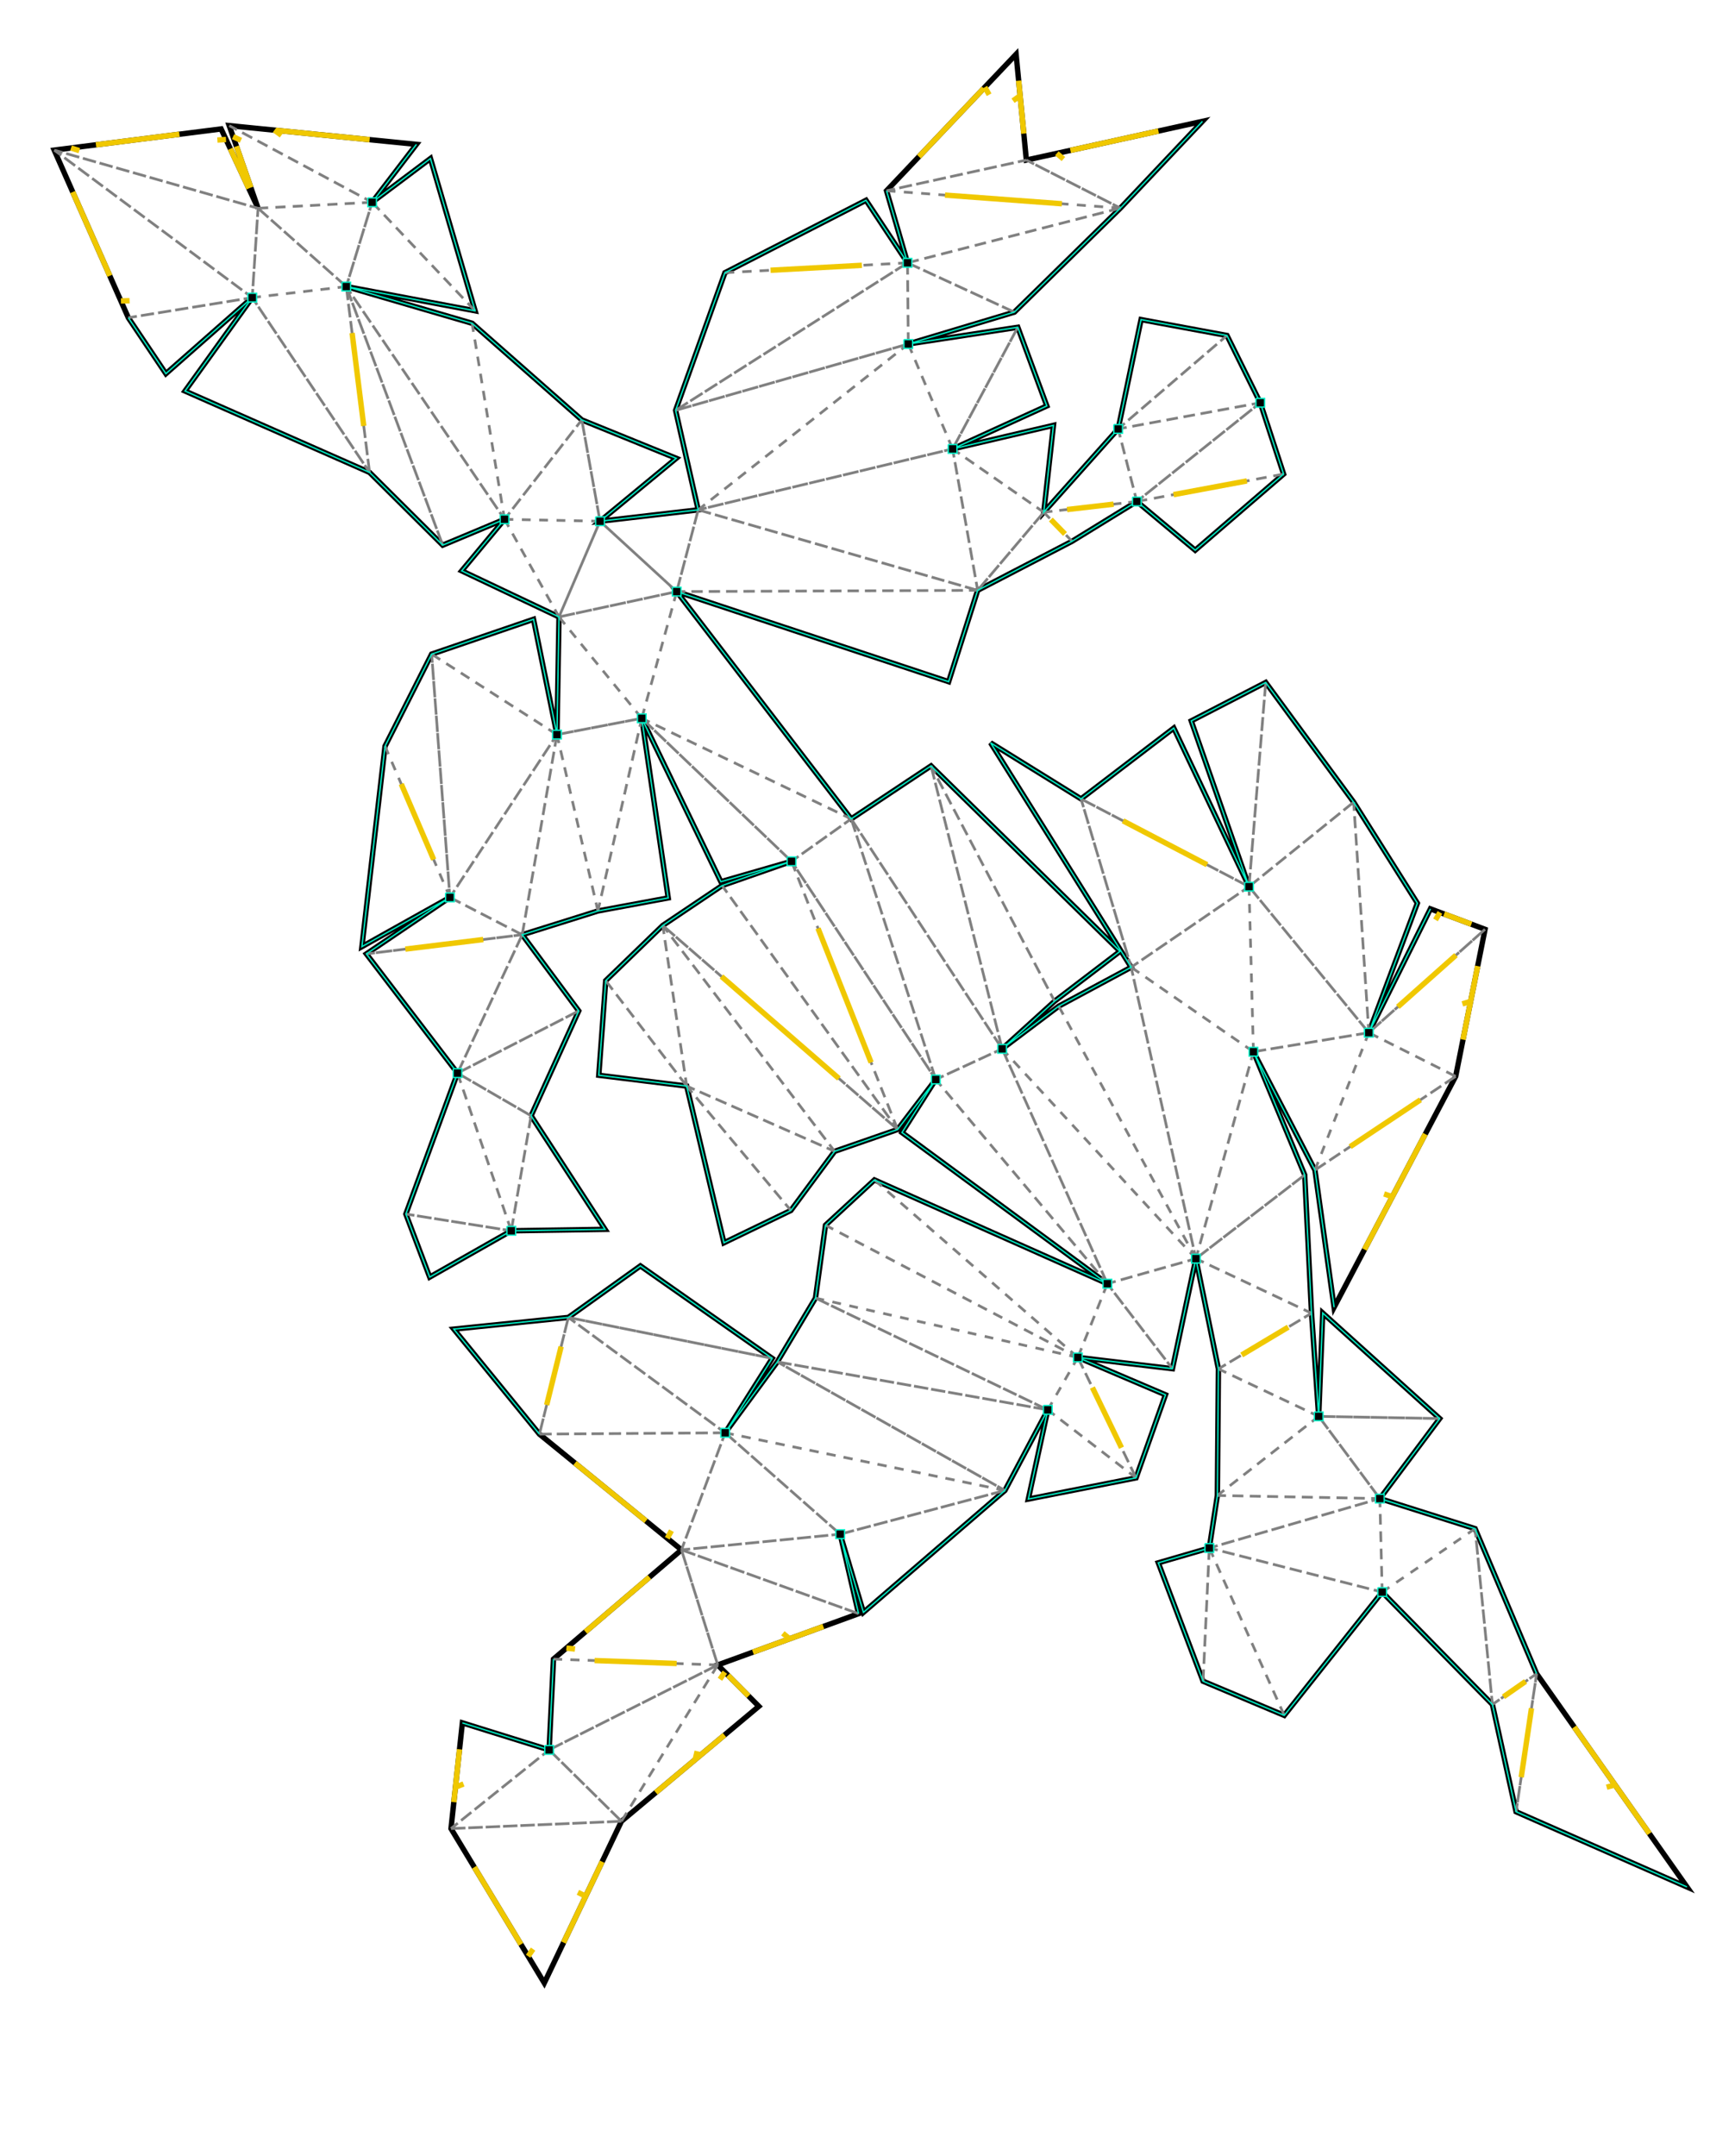 <?xml version="1.0"?>
<svg width="256" height="318" version="1.1" xmlns="http://www.w3.org/2000/svg" xmlns:xlink="http://www.w3.org/1999/xlink">
  <defs>
  <style type="text/css">
    <![CDATA[
      .b {stroke:rgb(0,0,0);stroke-width:0.795;fill:none}
      .c {stroke:rgb(128,128,128);stroke-width:0.398;stroke-dasharray:1.28, 1.28;}
      .h {stroke:rgb(240,200,0);stroke-width:0.795;}
      .m {stroke:rgb(255,0,0);stroke-width:0.398;}
      .n {stroke:rgb(128,128,128);stroke-width:0.398}
      .t {stroke:rgb(0,128,0);stroke-width:0.398;}
      .tab {stroke:rgb(0,0,255);stroke-width:0.199;fill:none}
      .v {stroke:rgb(0,0,255);stroke-width:0.398;}
      .z {stroke:rgb(0,240,200);stroke-width:0.199;}
    ]]>
  </style>
  </defs>
  <path fill="none" class="b" d=" M 78.363 164.547 L 89.275 181.297 L 75.438 181.507 L 63.404 188.337 L 59.883 179.037 L 67.508 158.257 L 54.059 140.675 L 66.384 132.344 L 53.401 139.605 L 56.813 110.045 L 63.689 96.465 L 78.72 91.327 L 82.18 108.336 L 82.481 90.981 L 68.126 84.183 L 74.443 76.582 L 65.326 80.397 L 54.529 69.667 L 27.3 57.666 L 37.217 43.89 L 24.478 55.108 L 18.932 46.855 L 8 22.137 L 32.624 19.014 L 38.075 30.713 L 33.823 18.527 L 61.446 21.29 L 54.909 29.831 L 63.514 23.378 L 70.097 45.833 L 51.094 42.261 L 69.657 47.673 L 85.844 61.923 L 99.783 67.586 L 88.531 76.867 L 103.02 75.189 L 99.684 60.519 L 106.962 40.218 L 127.782 29.537 L 133.904 38.761 L 130.809 28.131 L 149.925 8 L 151.44 23.606 L 177.423 17.896 L 165.315 30.691 L 149.674 46.03 L 134.019 50.727 L 150.177 48.264 L 154.46 59.862 L 140.558 66.201 L 155.437 62.728 L 154.009 75.54 L 164.984 63.254 L 168.366 47.131 L 181.042 49.477 L 185.954 59.395 L 189.396 69.914 L 176.351 81.143 L 167.742 73.956 L 158.186 79.824 L 144.254 87.058 L 139.973 100.53 L 99.847 87.245 L 125.596 120.764 L 137.373 112.948 L 165.258 140.295 L 155.608 147.651 L 147.867 154.675 L 156.217 148.387 L 166.904 142.641 L 146.163 109.546 L 159.507 117.814 L 173.192 107.373 L 184.292 130.757 L 175.769 106.315 L 186.756 100.646 L 199.735 118.295 L 209.133 133.194 L 201.969 152.293 L 211.061 134.033 L 219.117 137.05 L 214.785 158.736 L 196.847 192.783 L 194.021 172.559 L 184.945 155.105 L 192.509 173.265 L 193.517 193.661 L 194.574 208.875 L 195.171 193.636 L 212.429 209.199 L 203.598 220.999 L 217.652 225.436 L 226.732 246.829 L 248.915 278.275 L 223.698 267.183 L 220.206 251.367 L 203.941 234.79 L 189.493 252.973 L 177.515 247.934 L 170.909 230.474 L 178.434 228.29 L 179.622 220.545 L 179.778 201.877 L 176.453 185.616 L 172.994 201.848 L 159.038 200.183 L 171.967 205.696 L 167.624 217.944 L 151.731 221.071 L 154.599 207.915 L 148.275 219.802 L 127.402 237.781 L 123.969 226.248 L 126.681 237.972 L 105.9 245.539 L 111.968 251.637 L 91.696 268.588 L 80.309 292.434 L 66.545 269.668 L 68.223 254.078 L 81.023 258.061 L 81.667 244.671 L 100.551 228.562 L 79.594 211.496 L 66.955 196.007 L 83.859 194.286 L 94.492 186.685 L 113.94 200.323 L 107.001 211.3 L 114.695 200.837 L 120.323 191.43 L 121.801 180.681 L 129.025 174.006 L 163.392 189.31 L 133.087 167.019 L 138.075 159.194 L 132.445 166.57 L 123.151 169.791 L 116.693 178.51 L 106.821 183.275 L 101.323 160.166 L 88.35 158.572 L 89.374 144.621 L 97.79 136.48 L 106.548 130.598 L 116.786 127.023 L 106.367 130.028 L 94.695 105.931 L 98.597 132.42 L 88.224 134.343 L 77.052 137.849 L 85.392 149.078 L 78.363 164.547" />
  <path class="c" d=" M 101.323 160.166 L 116.693 178.51 M 116.693 178.51 L 101.323 160.166 M 101.323 160.166 L 89.374 144.621 M 89.374 144.621 L 101.323 160.166 M 101.323 160.166 L 123.151 169.791 M 123.151 169.791 L 97.79 136.48 M 97.79 136.48 L 132.445 166.57 M 132.445 166.57 L 97.79 136.48 M 97.79 136.48 L 123.151 169.791 M 123.151 169.791 L 101.323 160.166 M 101.323 160.166 L 97.79 136.48 M 97.79 136.48 L 101.323 160.166 M 85.392 149.078 L 67.508 158.257 M 67.508 158.257 L 75.438 181.507 M 75.438 181.507 L 59.883 179.037 M 59.883 179.037 L 75.438 181.507 M 75.438 181.507 L 67.508 158.257 M 67.508 158.257 L 78.363 164.547 M 78.363 164.547 L 67.508 158.257 M 67.508 158.257 L 77.052 137.849 M 77.052 137.849 L 82.18 108.336 M 82.18 108.336 L 77.052 137.849 M 77.052 137.849 L 66.384 132.344 M 66.384 132.344 L 77.052 137.849 M 77.052 137.849 L 67.508 158.257 M 67.508 158.257 L 85.392 149.078 M 77.052 137.849 L 54.059 140.675 M 54.059 140.675 L 77.052 137.849 M 88.224 134.343 L 82.18 108.336 M 82.18 108.336 L 88.224 134.343 M 88.224 134.343 L 94.695 105.931 M 94.695 105.931 L 116.786 127.023 M 116.786 127.023 L 132.445 166.57 M 132.445 166.57 L 116.786 127.023 M 116.786 127.023 L 125.596 120.764 M 125.596 120.764 L 147.867 154.675 M 147.867 154.675 L 125.596 120.764 M 125.596 120.764 L 138.075 159.194 M 138.075 159.194 L 125.596 120.764 M 125.596 120.764 L 116.786 127.023 M 116.786 127.023 L 138.075 159.194 M 138.075 159.194 L 147.867 154.675 M 147.867 154.675 L 138.075 159.194 M 138.075 159.194 L 116.786 127.023 M 116.786 127.023 L 94.695 105.931 M 94.695 105.931 L 82.481 90.981 M 82.481 90.981 L 88.531 76.867 M 88.531 76.867 L 82.481 90.981 M 82.481 90.981 L 99.847 87.245 M 99.847 87.245 L 144.254 87.058 M 144.254 87.058 L 99.847 87.245 M 99.847 87.245 L 82.481 90.981 M 82.481 90.981 L 74.443 76.582 M 74.443 76.582 L 51.094 42.261 M 51.094 42.261 L 54.909 29.831 M 54.909 29.831 L 70.097 45.833 M 70.097 45.833 L 54.909 29.831 M 54.909 29.831 L 51.094 42.261 M 51.094 42.261 L 37.217 43.89 M 37.217 43.89 L 51.094 42.261 M 51.094 42.261 L 74.443 76.582 M 74.443 76.582 L 88.531 76.867 M 88.531 76.867 L 74.443 76.582 M 74.443 76.582 L 82.481 90.981 M 82.481 90.981 L 94.695 105.931 M 94.695 105.931 L 88.224 134.343 M 106.548 130.598 L 132.445 166.57 M 132.445 166.57 L 106.548 130.598 M 125.596 120.764 L 94.695 105.931 M 94.695 105.931 L 82.18 108.336 M 82.18 108.336 L 66.384 132.344 M 66.384 132.344 L 56.813 110.045 M 56.813 110.045 L 66.384 132.344 M 66.384 132.344 L 63.689 96.465 M 63.689 96.465 L 66.384 132.344 M 66.384 132.344 L 82.18 108.336 M 82.18 108.336 L 94.695 105.931 M 94.695 105.931 L 99.847 87.245 M 99.847 87.245 L 88.531 76.867 M 88.531 76.867 L 99.847 87.245 M 99.847 87.245 L 103.02 75.189 M 103.02 75.189 L 140.558 66.201 M 140.558 66.201 L 150.177 48.264 M 150.177 48.264 L 140.558 66.201 M 140.558 66.201 L 103.02 75.189 M 103.02 75.189 L 144.254 87.058 M 144.254 87.058 L 140.558 66.201 M 140.558 66.201 L 144.254 87.058 M 144.254 87.058 L 103.02 75.189 M 103.02 75.189 L 99.847 87.245 M 99.847 87.245 L 94.695 105.931 M 94.695 105.931 L 125.596 120.764 M 137.373 112.948 L 155.608 147.651 M 155.608 147.651 L 137.373 112.948 M 137.373 112.948 L 147.867 154.675 M 147.867 154.675 L 176.453 185.616 M 176.453 185.616 L 193.517 193.661 M 193.517 193.661 L 176.453 185.616 M 176.453 185.616 L 163.392 189.31 M 163.392 189.31 L 176.453 185.616 M 176.453 185.616 L 147.867 154.675 M 147.867 154.675 L 137.373 112.948 M 159.507 117.814 L 184.292 130.757 M 184.292 130.757 L 199.735 118.295 M 199.735 118.295 L 184.292 130.757 M 184.292 130.757 L 186.756 100.646 M 186.756 100.646 L 184.292 130.757 M 184.292 130.757 L 159.507 117.814 M 159.507 117.814 L 166.904 142.641 M 166.904 142.641 L 184.945 155.105 M 184.945 155.105 L 166.904 142.641 M 166.904 142.641 L 159.507 117.814 M 166.904 142.641 L 176.453 185.616 M 176.453 185.616 L 156.217 148.387 M 156.217 148.387 L 176.453 185.616 M 176.453 185.616 L 184.945 155.105 M 184.945 155.105 L 184.292 130.757 M 184.292 130.757 L 184.945 155.105 M 184.945 155.105 L 176.453 185.616 M 176.453 185.616 L 192.509 173.265 M 192.509 173.265 L 176.453 185.616 M 176.453 185.616 L 166.904 142.641 M 166.904 142.641 L 184.292 130.757 M 184.292 130.757 L 201.969 152.293 M 201.969 152.293 L 194.021 172.559 M 194.021 172.559 L 201.969 152.293 M 201.969 152.293 L 219.117 137.05 M 219.117 137.05 L 201.969 152.293 M 201.969 152.293 L 199.735 118.295 M 199.735 118.295 L 201.969 152.293 M 201.969 152.293 L 214.785 158.736 M 214.785 158.736 L 194.021 172.559 M 194.021 172.559 L 214.785 158.736 M 214.785 158.736 L 201.969 152.293 M 201.969 152.293 L 184.945 155.105 M 184.945 155.105 L 201.969 152.293 M 201.969 152.293 L 184.292 130.757 M 184.292 130.757 L 166.904 142.641 M 147.867 154.675 L 163.392 189.31 M 163.392 189.31 L 159.038 200.183 M 159.038 200.183 L 121.801 180.681 M 121.801 180.681 L 159.038 200.183 M 159.038 200.183 L 154.599 207.915 M 154.599 207.915 L 159.038 200.183 M 159.038 200.183 L 129.025 174.006 M 129.025 174.006 L 159.038 200.183 M 159.038 200.183 L 163.392 189.31 M 163.392 189.31 L 138.075 159.194 M 138.075 159.194 L 163.392 189.31 M 163.392 189.31 L 172.994 201.848 M 172.994 201.848 L 163.392 189.31 M 163.392 189.31 L 147.867 154.675 M 120.323 191.43 L 154.599 207.915 M 154.599 207.915 L 114.695 200.837 M 114.695 200.837 L 148.275 219.802 M 148.275 219.802 L 114.695 200.837 M 114.695 200.837 L 154.599 207.915 M 154.599 207.915 L 120.323 191.43 M 120.323 191.43 L 159.038 200.183 M 159.038 200.183 L 120.323 191.43 M 113.94 200.323 L 83.859 194.286 M 83.859 194.286 L 113.94 200.323 M 107.001 211.3 L 79.594 211.496 M 79.594 211.496 L 107.001 211.3 M 107.001 211.3 L 100.551 228.562 M 100.551 228.562 L 107.001 211.3 M 107.001 211.3 L 148.275 219.802 M 148.275 219.802 L 107.001 211.3 M 107.001 211.3 L 83.859 194.286 M 83.859 194.286 L 107.001 211.3 M 107.001 211.3 L 123.969 226.248 M 123.969 226.248 L 100.551 228.562 M 100.551 228.562 L 123.969 226.248 M 123.969 226.248 L 107.001 211.3 M 100.551 228.562 L 105.9 245.539 M 105.9 245.539 L 81.023 258.061 M 81.023 258.061 L 105.9 245.539 M 105.9 245.539 L 81.667 244.671 M 81.667 244.671 L 105.9 245.539 M 105.9 245.539 L 91.696 268.588 M 91.696 268.588 L 66.545 269.668 M 66.545 269.668 L 91.696 268.588 M 91.696 268.588 L 105.9 245.539 M 105.9 245.539 L 100.551 228.562 M 100.551 228.562 L 126.681 237.972 M 126.681 237.972 L 100.551 228.562 M 123.969 226.248 L 148.275 219.802 M 148.275 219.802 L 123.969 226.248 M 154.599 207.915 L 167.624 217.944 M 167.624 217.944 L 154.599 207.915 M 159.038 200.183 L 167.624 217.944 M 167.624 217.944 L 159.038 200.183 M 179.778 201.877 L 194.574 208.875 M 194.574 208.875 L 212.429 209.199 M 212.429 209.199 L 194.574 208.875 M 194.574 208.875 L 179.622 220.545 M 179.622 220.545 L 203.598 220.999 M 203.598 220.999 L 179.622 220.545 M 179.622 220.545 L 194.574 208.875 M 194.574 208.875 L 203.598 220.999 M 203.598 220.999 L 203.941 234.79 M 203.941 234.79 L 178.434 228.29 M 178.434 228.29 L 203.941 234.79 M 203.941 234.79 L 203.598 220.999 M 203.598 220.999 L 178.434 228.29 M 178.434 228.29 L 203.598 220.999 M 203.598 220.999 L 194.574 208.875 M 194.574 208.875 L 179.778 201.877 M 179.778 201.877 L 193.517 193.661 M 193.517 193.661 L 179.778 201.877 M 178.434 228.29 L 177.515 247.934 M 177.515 247.934 L 178.434 228.29 M 178.434 228.29 L 189.493 252.973 M 189.493 252.973 L 178.434 228.29 M 203.941 234.79 L 217.652 225.436 M 217.652 225.436 L 220.206 251.367 M 220.206 251.367 L 226.732 246.829 M 226.732 246.829 L 223.698 267.183 M 223.698 267.183 L 226.732 246.829 M 226.732 246.829 L 220.206 251.367 M 220.206 251.367 L 217.652 225.436 M 217.652 225.436 L 203.941 234.79 M 91.696 268.588 L 81.023 258.061 M 81.023 258.061 L 66.545 269.668 M 66.545 269.668 L 81.023 258.061 M 81.023 258.061 L 91.696 268.588 M 79.594 211.496 L 83.859 194.286 M 83.859 194.286 L 79.594 211.496 M 75.438 181.507 L 78.363 164.547 M 78.363 164.547 L 75.438 181.507 M 82.18 108.336 L 63.689 96.465 M 63.689 96.465 L 82.18 108.336 M 88.531 76.867 L 85.844 61.923 M 85.844 61.923 L 88.531 76.867 M 74.443 76.582 L 69.657 47.673 M 69.657 47.673 L 74.443 76.582 M 74.443 76.582 L 85.844 61.923 M 85.844 61.923 L 74.443 76.582 M 65.326 80.397 L 51.094 42.261 M 51.094 42.261 L 65.326 80.397 M 54.529 69.667 L 37.217 43.89 M 37.217 43.89 L 54.529 69.667 M 54.529 69.667 L 51.094 42.261 M 51.094 42.261 L 38.075 30.713 M 38.075 30.713 L 8 22.137 M 8 22.137 L 38.075 30.713 M 38.075 30.713 L 54.909 29.831 M 54.909 29.831 L 33.823 18.527 M 33.823 18.527 L 54.909 29.831 M 54.909 29.831 L 38.075 30.713 M 38.075 30.713 L 51.094 42.261 M 51.094 42.261 L 54.529 69.667 M 37.217 43.89 L 8 22.137 M 8 22.137 L 37.217 43.89 M 37.217 43.89 L 18.932 46.855 M 18.932 46.855 L 37.217 43.89 M 37.217 43.89 L 38.075 30.713 M 38.075 30.713 L 37.217 43.89 M 99.684 60.519 L 133.904 38.761 M 133.904 38.761 L 106.962 40.218 M 106.962 40.218 L 133.904 38.761 M 133.904 38.761 L 165.315 30.691 M 165.315 30.691 L 133.904 38.761 M 133.904 38.761 L 149.674 46.03 M 149.674 46.03 L 133.904 38.761 M 133.904 38.761 L 99.684 60.519 M 99.684 60.519 L 134.019 50.727 M 134.019 50.727 L 140.558 66.201 M 140.558 66.201 L 134.019 50.727 M 134.019 50.727 L 103.02 75.189 M 103.02 75.189 L 134.019 50.727 M 134.019 50.727 L 99.684 60.519 M 134.019 50.727 L 133.904 38.761 M 133.904 38.761 L 134.019 50.727 M 140.558 66.201 L 154.009 75.54 M 154.009 75.54 L 158.186 79.824 M 158.186 79.824 L 154.009 75.54 M 154.009 75.54 L 167.742 73.956 M 167.742 73.956 L 185.954 59.395 M 185.954 59.395 L 167.742 73.956 M 167.742 73.956 L 164.984 63.254 M 164.984 63.254 L 185.954 59.395 M 185.954 59.395 L 164.984 63.254 M 164.984 63.254 L 181.042 49.477 M 181.042 49.477 L 164.984 63.254 M 164.984 63.254 L 167.742 73.956 M 167.742 73.956 L 154.009 75.54 M 154.009 75.54 L 140.558 66.201 M 154.009 75.54 L 144.254 87.058 M 144.254 87.058 L 154.009 75.54 M 167.742 73.956 L 189.396 69.914 M 189.396 69.914 L 167.742 73.956 M 165.315 30.691 L 130.809 28.131 M 130.809 28.131 L 151.44 23.606 M 151.44 23.606 L 130.809 28.131 M 130.809 28.131 L 165.315 30.691 M 165.315 30.691 L 151.44 23.606 M 151.44 23.606 L 165.315 30.691" />
  <path class="h" d=" M 123.781 159.048 L 106.454 144.003 M 106.454 144.003 L 123.781 159.048 M 128.53 156.684 L 120.701 136.91 M 120.701 136.91 L 128.53 156.684 M 165.703 121.05 L 178.096 127.521 M 178.096 127.521 L 165.703 121.05 M 157.141 78.753 L 155.053 76.611 M 155.053 76.611 L 157.141 78.753 M 157.442 75.144 L 164.308 74.352 M 164.308 74.352 L 157.442 75.144 M 173.155 72.945 L 183.983 70.924 M 183.983 70.924 L 173.155 72.945 M 156.689 30.051 L 139.436 28.771 M 139.436 28.771 L 156.689 30.051 M 127.169 39.125 L 113.698 39.854 M 113.698 39.854 L 127.169 39.125 M 51.953 49.112 L 53.67 62.815 M 53.67 62.815 L 51.953 49.112 M 59.206 115.62 L 63.991 126.769 M 63.991 126.769 L 59.206 115.62 M 59.808 139.968 L 71.304 138.555 M 71.304 138.555 L 59.808 139.968 M 82.793 198.589 L 80.66 207.194 M 80.66 207.194 L 82.793 198.589 M 87.725 244.888 L 99.842 245.322 M 99.842 245.322 L 87.725 244.888 M 161.184 204.623 L 165.477 213.504 M 165.477 213.504 L 161.184 204.623 M 183.213 199.823 L 190.082 195.715 M 190.082 195.715 L 183.213 199.823 M 199.212 169.103 L 209.594 162.192 M 209.594 162.192 L 199.212 169.103 M 206.256 148.482 L 214.83 140.86 M 214.83 140.86 L 206.256 148.482 M 225.101 247.963 L 221.838 250.232 M 221.838 250.232 L 225.101 247.963 M 225.974 251.917 L 224.457 262.094 M 224.457 262.094 L 225.974 251.917" />
  <path class="z" fill="none" d=" M 78.363 164.547 L 89.275 181.297 L 75.438 181.507 L 63.404 188.337 L 59.883 179.037 L 67.508 158.257 L 54.059 140.675 L 66.384 132.344 L 53.401 139.605 L 56.813 110.045 L 63.689 96.465 L 78.72 91.327 L 82.18 108.336 L 82.481 90.981 L 68.126 84.183 L 74.443 76.582 L 65.326 80.397 L 54.529 69.667 L 27.3 57.666 L 37.217 43.89 L 24.478 55.108 L 18.932 46.855 M 61.446 21.29 L 54.909 29.831 L 63.514 23.378 L 70.097 45.833 L 51.094 42.261 L 69.657 47.673 L 85.844 61.923 L 99.783 67.586 L 88.531 76.867 L 103.02 75.189 L 99.684 60.519 L 106.962 40.218 L 127.782 29.537 L 133.904 38.761 L 130.809 28.131 M 177.423 17.896 L 165.315 30.691 L 149.674 46.03 L 134.019 50.727 L 150.177 48.264 L 154.46 59.862 L 140.558 66.201 L 155.437 62.728 L 154.009 75.54 L 164.984 63.254 L 168.366 47.131 L 181.042 49.477 L 185.954 59.395 L 189.396 69.914 L 176.351 81.143 L 167.742 73.956 L 158.186 79.824 L 144.254 87.058 L 139.973 100.53 L 99.847 87.245 L 125.596 120.764 L 137.373 112.948 L 165.258 140.295 L 155.608 147.651 L 147.867 154.675 L 156.217 148.387 L 166.904 142.641 L 146.163 109.546 L 159.507 117.814 L 173.192 107.373 L 184.292 130.757 L 175.769 106.315 L 186.756 100.646 L 199.735 118.295 L 209.133 133.194 L 201.969 152.293 L 211.061 134.033 M 196.847 192.783 L 194.021 172.559 L 184.945 155.105 L 192.509 173.265 L 193.517 193.661 L 194.574 208.875 L 195.171 193.636 L 212.429 209.199 L 203.598 220.999 L 217.652 225.436 L 226.732 246.829 M 248.915 278.275 L 223.698 267.183 L 220.206 251.367 L 203.941 234.79 L 189.493 252.973 L 177.515 247.934 L 170.909 230.474 L 178.434 228.29 L 179.622 220.545 L 179.778 201.877 L 176.453 185.616 L 172.994 201.848 L 159.038 200.183 L 171.967 205.696 L 167.624 217.944 L 151.731 221.071 L 154.599 207.915 L 148.275 219.802 L 127.402 237.781 L 123.969 226.248 L 126.681 237.972 M 68.223 254.078 L 81.023 258.061 L 81.667 244.671 M 79.594 211.496 L 66.955 196.007 L 83.859 194.286 L 94.492 186.685 L 113.94 200.323 L 107.001 211.3 L 114.695 200.837 L 120.323 191.43 L 121.801 180.681 L 129.025 174.006 L 163.392 189.31 L 133.087 167.019 L 138.075 159.194 L 132.445 166.57 L 123.151 169.791 L 116.693 178.51 L 106.821 183.275 L 101.323 160.166 L 88.35 158.572 L 89.374 144.621 L 97.79 136.48 L 106.548 130.598 L 116.786 127.023 L 106.367 130.028 L 94.695 105.931 L 98.597 132.42 L 88.224 134.343 L 77.052 137.849 L 85.392 149.078 L 78.363 164.547" />
  <path class="z" d=" M 74.798 180.867 L 76.078 180.867 L 76.078 182.147 L 74.798 182.147 L 74.798 180.867 M 66.868 157.617 L 68.148 157.617 L 68.148 158.897 L 66.868 158.897 L 66.868 157.617 M 65.744 131.704 L 67.024 131.704 L 67.024 132.984 L 65.744 132.984 L 65.744 131.704 M 81.54 107.696 L 82.82 107.696 L 82.82 108.976 L 81.54 108.976 L 81.54 107.696 M 73.803 75.942 L 75.083 75.942 L 75.083 77.222 L 73.803 77.222 L 73.803 75.942 M 36.577 43.25 L 37.857 43.25 L 37.857 44.53 L 36.577 44.53 L 36.577 43.25 M 54.269 29.191 L 55.549 29.191 L 55.549 30.471 L 54.269 30.471 L 54.269 29.191 M 50.454 41.621 L 51.734 41.621 L 51.734 42.901 L 50.454 42.901 L 50.454 41.621 M 87.891 76.227 L 89.171 76.227 L 89.171 77.507 L 87.891 77.507 L 87.891 76.227 M 133.264 38.121 L 134.544 38.121 L 134.544 39.401 L 133.264 39.401 L 133.264 38.121 M 133.379 50.087 L 134.659 50.087 L 134.659 51.367 L 133.379 51.367 L 133.379 50.087 M 139.918 65.561 L 141.198 65.561 L 141.198 66.841 L 139.918 66.841 L 139.918 65.561 M 164.344 62.614 L 165.624 62.614 L 165.624 63.894 L 164.344 63.894 L 164.344 62.614 M 185.314 58.755 L 186.594 58.755 L 186.594 60.035 L 185.314 60.035 L 185.314 58.755 M 167.102 73.316 L 168.382 73.316 L 168.382 74.596 L 167.102 74.596 L 167.102 73.316 M 99.207 86.605 L 100.487 86.605 L 100.487 87.885 L 99.207 87.885 L 99.207 86.605 M 147.227 154.035 L 148.507 154.035 L 148.507 155.315 L 147.227 155.315 L 147.227 154.035 M 183.652 130.117 L 184.932 130.117 L 184.932 131.397 L 183.652 131.397 L 183.652 130.117 M 201.329 151.653 L 202.609 151.653 L 202.609 152.933 L 201.329 152.933 L 201.329 151.653 M 184.305 154.465 L 185.585 154.465 L 185.585 155.745 L 184.305 155.745 L 184.305 154.465 M 193.934 208.235 L 195.214 208.235 L 195.214 209.515 L 193.934 209.515 L 193.934 208.235 M 202.958 220.359 L 204.238 220.359 L 204.238 221.639 L 202.958 221.639 L 202.958 220.359 M 203.301 234.15 L 204.581 234.15 L 204.581 235.43 L 203.301 235.43 L 203.301 234.15 M 177.794 227.65 L 179.074 227.65 L 179.074 228.93 L 177.794 228.93 L 177.794 227.65 M 175.813 184.976 L 177.093 184.976 L 177.093 186.256 L 175.813 186.256 L 175.813 184.976 M 158.398 199.543 L 159.678 199.543 L 159.678 200.823 L 158.398 200.823 L 158.398 199.543 M 153.959 207.275 L 155.239 207.275 L 155.239 208.555 L 153.959 208.555 L 153.959 207.275 M 123.329 225.608 L 124.609 225.608 L 124.609 226.888 L 123.329 226.888 L 123.329 225.608 M 80.383 257.421 L 81.663 257.421 L 81.663 258.701 L 80.383 258.701 L 80.383 257.421 M 106.361 210.66 L 107.641 210.66 L 107.641 211.94 L 106.361 211.94 L 106.361 210.66 M 162.752 188.67 L 164.032 188.67 L 164.032 189.95 L 162.752 189.95 L 162.752 188.67 M 137.435 158.554 L 138.715 158.554 L 138.715 159.834 L 137.435 159.834 L 137.435 158.554 M 116.146 126.383 L 117.426 126.383 L 117.426 127.663 L 116.146 127.663 L 116.146 126.383 M 94.055 105.291 L 95.335 105.291 L 95.335 106.571 L 94.055 106.571 L 94.055 105.291" />
  <path class="h" d=" M 16.199 40.675 L 10.733 28.317 M 14.156 21.357 L 26.468 19.795 M 33.987 21.939 L 36.712 27.788 M 37.012 27.666 L 34.886 21.573 M 40.729 19.218 L 54.541 20.599 M 135.588 23.098 L 145.146 13.033 M 150.304 11.902 L 151.061 19.705 M 157.936 22.179 L 170.927 19.324 M 213.075 134.787 L 217.103 136.295 M 218.034 142.471 L 215.868 153.315 M 210.3 167.248 L 201.332 184.271 M 232.278 254.69 L 243.369 270.413 M 121.486 239.864 L 111.095 243.647 M 107.417 247.064 L 110.451 250.113 M 106.9 255.875 L 96.764 264.351 M 88.849 274.55 L 83.155 286.473 M 76.868 286.742 L 69.986 275.36 M 66.965 265.771 L 67.803 257.976 M 86.388 240.644 L 95.83 232.589 M 95.311 224.296 L 84.833 215.763" />
  <path class="h" d=" M 17.838 44.383 L 19.118 44.35 M 10.482 21.823 L 11.7 22.215 M 33.35 20.573 L 32.073 20.652 M 34.39 20.151 L 35.548 20.697 M 40.489 19.194 L 41.519 19.953 M 145.312 12.858 L 145.946 13.97 M 150.518 14.113 L 149.475 14.855 M 155.937 22.618 L 156.907 23.453 M 212.461 134.557 L 211.81 135.659 M 216.995 147.671 L 215.772 148.047 M 205.432 176.488 L 204.222 176.072 M 238.298 263.225 L 237.063 263.56 M 116.503 241.678 L 115.514 240.865 M 106.955 246.599 L 106.225 247.651 M 102.571 259.495 L 102.868 258.25 M 83.57 243.048 L 84.843 243.19 M 98.455 226.856 L 99.071 225.734 M 67.202 263.562 L 68.391 263.089 M 86.417 279.642 L 85.273 279.068 M 77.927 288.494 L 78.655 287.441" />
</svg>
